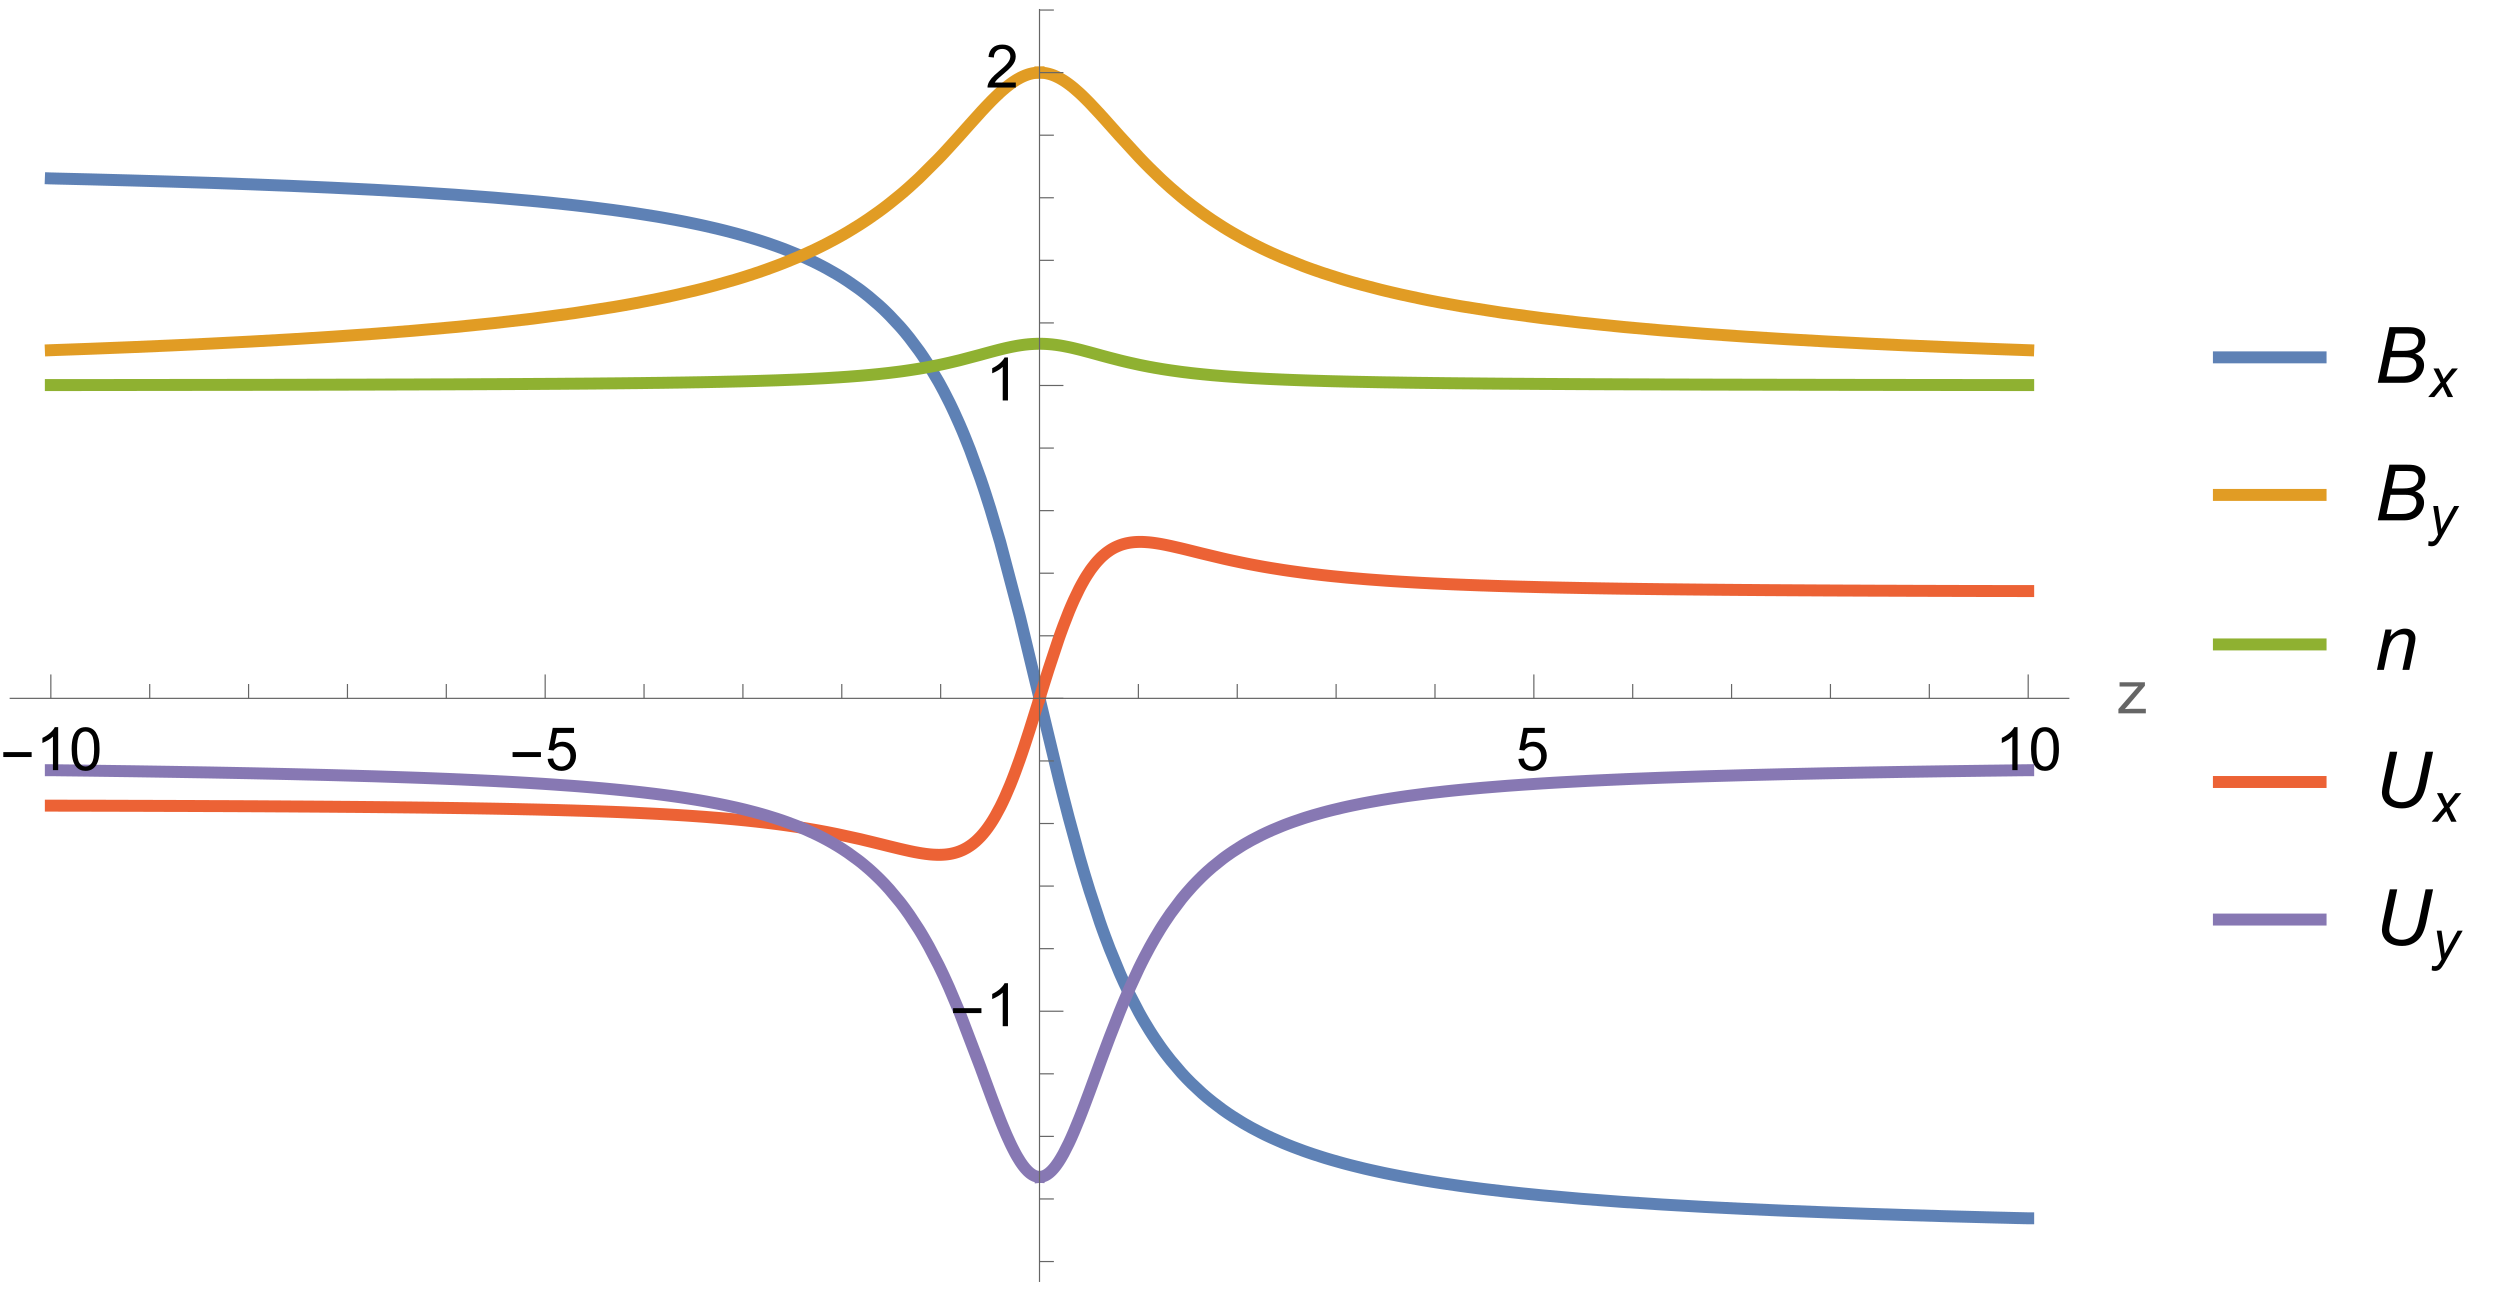 <?xml version="1.0" encoding="UTF-8"?>
<svg xmlns="http://www.w3.org/2000/svg" xmlns:xlink="http://www.w3.org/1999/xlink" width="418pt" height="217pt" viewBox="0 0 418 217" version="1.1">
<defs>
<g>
<symbol overflow="visible" id="glyph0-0">
<path style="stroke:none;" d="M 0.625 0 L 0.625 -8 L 4.375 -8 L 4.375 0 Z M 1.25 -0.625 L 3.75 -0.625 L 3.75 -7.375 L 1.25 -7.375 Z M 1.25 -0.625 "/>
</symbol>
<symbol overflow="visible" id="glyph0-1">
<path style="stroke:none;" d="M 5.289 -2.191 L 0.551 -2.191 L 0.551 -3.012 L 5.289 -3.012 Z M 5.289 -2.191 "/>
</symbol>
<symbol overflow="visible" id="glyph1-0">
<path style="stroke:none;" d="M 1.25 0 L 1.25 -6.25 L 6.25 -6.25 L 6.25 0 Z M 1.406 -0.156 L 6.094 -0.156 L 6.094 -6.094 L 1.406 -6.094 Z M 1.406 -0.156 "/>
</symbol>
<symbol overflow="visible" id="glyph1-1">
<path style="stroke:none;" d="M 3.727 0 L 2.848 0 L 2.848 -5.602 C 2.637 -5.398 2.359 -5.195 2.016 -4.996 C 1.672 -4.793 1.363 -4.641 1.09 -4.539 L 1.09 -5.391 C 1.582 -5.621 2.012 -5.902 2.379 -6.23 C 2.746 -6.559 3.008 -6.879 3.16 -7.188 L 3.727 -7.188 Z M 3.727 0 "/>
</symbol>
<symbol overflow="visible" id="glyph1-2">
<path style="stroke:none;" d="M 0.414 -3.531 C 0.414 -4.375 0.504 -5.059 0.676 -5.574 C 0.852 -6.09 1.109 -6.488 1.453 -6.766 C 1.797 -7.047 2.227 -7.188 2.75 -7.188 C 3.133 -7.188 3.469 -7.109 3.758 -6.957 C 4.047 -6.801 4.289 -6.578 4.477 -6.285 C 4.664 -5.996 4.812 -5.641 4.922 -5.223 C 5.031 -4.805 5.082 -4.238 5.082 -3.531 C 5.082 -2.691 4.996 -2.012 4.824 -1.496 C 4.652 -0.98 4.395 -0.582 4.051 -0.301 C 3.707 -0.02 3.273 0.121 2.75 0.121 C 2.059 0.121 1.516 -0.125 1.125 -0.621 C 0.652 -1.215 0.414 -2.188 0.414 -3.531 Z M 1.32 -3.531 C 1.32 -2.355 1.457 -1.574 1.73 -1.184 C 2.008 -0.797 2.344 -0.602 2.75 -0.602 C 3.152 -0.602 3.492 -0.797 3.766 -1.188 C 4.043 -1.578 4.18 -2.359 4.18 -3.531 C 4.18 -4.711 4.043 -5.492 3.766 -5.879 C 3.492 -6.266 3.148 -6.461 2.738 -6.461 C 2.336 -6.461 2.012 -6.289 1.773 -5.945 C 1.469 -5.512 1.32 -4.707 1.32 -3.531 Z M 1.32 -3.531 "/>
</symbol>
<symbol overflow="visible" id="glyph1-3">
<path style="stroke:none;" d="M 0.414 -1.875 L 1.336 -1.953 C 1.406 -1.504 1.566 -1.168 1.812 -0.941 C 2.062 -0.715 2.363 -0.602 2.715 -0.602 C 3.137 -0.602 3.496 -0.762 3.789 -1.078 C 4.082 -1.398 4.227 -1.82 4.227 -2.348 C 4.227 -2.852 4.086 -3.246 3.805 -3.535 C 3.523 -3.824 3.156 -3.969 2.699 -3.969 C 2.418 -3.969 2.16 -3.906 1.934 -3.777 C 1.707 -3.648 1.527 -3.48 1.398 -3.277 L 0.57 -3.383 L 1.266 -7.062 L 4.824 -7.062 L 4.824 -6.219 L 1.969 -6.219 L 1.582 -4.297 C 2.012 -4.598 2.461 -4.746 2.934 -4.746 C 3.559 -4.746 4.086 -4.531 4.516 -4.098 C 4.945 -3.664 5.16 -3.105 5.16 -2.426 C 5.16 -1.777 4.973 -1.219 4.594 -0.746 C 4.137 -0.168 3.508 0.121 2.715 0.121 C 2.062 0.121 1.531 -0.059 1.121 -0.426 C 0.711 -0.789 0.473 -1.273 0.414 -1.875 Z M 0.414 -1.875 "/>
</symbol>
<symbol overflow="visible" id="glyph1-4">
<path style="stroke:none;" d="M 0.195 0 L 0.195 -0.711 L 3.496 -4.5 C 3.121 -4.48 2.793 -4.473 2.504 -4.473 L 0.391 -4.473 L 0.391 -5.188 L 4.629 -5.188 L 4.629 -4.605 L 1.82 -1.312 L 1.281 -0.711 C 1.672 -0.742 2.043 -0.758 2.387 -0.758 L 4.785 -0.758 L 4.785 0 Z M 0.195 0 "/>
</symbol>
<symbol overflow="visible" id="glyph1-5">
<path style="stroke:none;" d="M 5.035 -0.844 L 5.035 0 L 0.305 0 C 0.297 -0.211 0.332 -0.414 0.406 -0.609 C 0.527 -0.934 0.719 -1.25 0.984 -1.562 C 1.25 -1.875 1.633 -2.234 2.133 -2.648 C 2.91 -3.285 3.438 -3.789 3.711 -4.164 C 3.984 -4.535 4.121 -4.887 4.121 -5.219 C 4.121 -5.566 3.996 -5.863 3.746 -6.102 C 3.5 -6.34 3.172 -6.461 2.773 -6.461 C 2.352 -6.461 2.012 -6.332 1.758 -6.078 C 1.504 -5.824 1.375 -5.473 1.371 -5.023 L 0.469 -5.117 C 0.531 -5.789 0.762 -6.305 1.168 -6.656 C 1.57 -7.012 2.113 -7.188 2.793 -7.188 C 3.48 -7.188 4.023 -6.996 4.422 -6.617 C 4.824 -6.234 5.023 -5.762 5.023 -5.199 C 5.023 -4.914 4.965 -4.633 4.848 -4.355 C 4.73 -4.078 4.535 -3.789 4.266 -3.48 C 3.992 -3.176 3.543 -2.754 2.91 -2.223 C 2.383 -1.781 2.043 -1.48 1.895 -1.32 C 1.746 -1.164 1.621 -1.004 1.523 -0.844 Z M 5.035 -0.844 "/>
</symbol>
<symbol overflow="visible" id="glyph2-0">
<path style="stroke:none;" d="M 1.625 0 L 1.625 -8.125 L 8.125 -8.125 L 8.125 0 Z M 1.828 -0.203 L 7.922 -0.203 L 7.922 -7.922 L 1.828 -7.922 Z M 1.828 -0.203 "/>
</symbol>
<symbol overflow="visible" id="glyph2-1">
<path style="stroke:none;" d="M 0.566 0 L 2.516 -9.305 L 5.395 -9.305 C 5.922 -9.305 6.309 -9.285 6.562 -9.242 C 6.977 -9.172 7.328 -9.043 7.613 -8.863 C 7.898 -8.684 8.121 -8.438 8.277 -8.129 C 8.434 -7.816 8.512 -7.473 8.512 -7.098 C 8.512 -6.586 8.371 -6.133 8.09 -5.746 C 7.809 -5.355 7.379 -5.059 6.797 -4.855 C 7.301 -4.691 7.68 -4.441 7.93 -4.109 C 8.18 -3.777 8.305 -3.391 8.305 -2.945 C 8.305 -2.434 8.156 -1.941 7.863 -1.473 C 7.566 -1.004 7.18 -0.641 6.695 -0.383 C 6.211 -0.129 5.668 0 5.07 0 Z M 2.926 -5.332 L 4.812 -5.332 C 5.715 -5.332 6.363 -5.477 6.758 -5.766 C 7.152 -6.051 7.352 -6.469 7.352 -7.02 C 7.352 -7.281 7.289 -7.508 7.168 -7.699 C 7.043 -7.891 6.879 -8.027 6.676 -8.117 C 6.469 -8.203 6.082 -8.246 5.516 -8.246 L 3.535 -8.246 Z M 2.031 -1.055 L 4.152 -1.055 C 4.715 -1.055 5.094 -1.074 5.289 -1.109 C 5.68 -1.18 6 -1.293 6.246 -1.457 C 6.492 -1.621 6.684 -1.836 6.824 -2.102 C 6.965 -2.367 7.031 -2.648 7.031 -2.938 C 7.031 -3.375 6.898 -3.707 6.625 -3.934 C 6.352 -4.16 5.832 -4.273 5.066 -4.273 L 2.703 -4.273 Z M 2.031 -1.055 "/>
</symbol>
<symbol overflow="visible" id="glyph2-2">
<path style="stroke:none;" d="M 0.43 0 L 1.84 -6.742 L 2.883 -6.742 L 2.633 -5.566 C 3.086 -6.027 3.512 -6.363 3.902 -6.578 C 4.297 -6.789 4.699 -6.895 5.109 -6.895 C 5.656 -6.895 6.086 -6.746 6.395 -6.449 C 6.707 -6.152 6.863 -5.758 6.863 -5.262 C 6.863 -5.012 6.809 -4.617 6.695 -4.082 L 5.84 0 L 4.691 0 L 5.586 -4.273 C 5.676 -4.688 5.719 -4.992 5.719 -5.191 C 5.719 -5.418 5.641 -5.598 5.488 -5.738 C 5.332 -5.879 5.109 -5.949 4.816 -5.949 C 4.23 -5.949 3.707 -5.734 3.246 -5.312 C 2.789 -4.891 2.449 -4.164 2.234 -3.137 L 1.582 0 Z M 0.43 0 "/>
</symbol>
<symbol overflow="visible" id="glyph2-3">
<path style="stroke:none;" d="M 2.578 -9.305 L 3.82 -9.305 L 2.629 -3.586 C 2.531 -3.113 2.48 -2.762 2.48 -2.531 C 2.48 -2.031 2.68 -1.633 3.07 -1.328 C 3.465 -1.023 3.961 -0.871 4.559 -0.871 C 5.031 -0.871 5.473 -0.98 5.883 -1.195 C 6.289 -1.414 6.613 -1.734 6.848 -2.156 C 7.086 -2.582 7.301 -3.258 7.492 -4.184 L 8.562 -9.305 L 9.809 -9.305 L 8.672 -3.848 C 8.477 -2.914 8.219 -2.18 7.902 -1.633 C 7.586 -1.09 7.145 -0.656 6.582 -0.328 C 6.02 0 5.367 0.164 4.621 0.164 C 3.918 0.164 3.309 0.047 2.797 -0.184 C 2.281 -0.418 1.898 -0.738 1.641 -1.148 C 1.383 -1.559 1.258 -2.023 1.258 -2.547 C 1.258 -2.871 1.344 -3.434 1.516 -4.227 Z M 2.578 -9.305 "/>
</symbol>
<symbol overflow="visible" id="glyph3-0">
<path style="stroke:none;" d="M 1.152 0 L 1.152 -5.77 L 5.77 -5.77 L 5.77 0 Z M 1.297 -0.145 L 5.625 -0.145 L 5.625 -5.625 L 1.297 -5.625 Z M 1.297 -0.145 "/>
</symbol>
<symbol overflow="visible" id="glyph3-1">
<path style="stroke:none;" d="M -0.012 0 L 2.07 -2.43 L 0.875 -4.785 L 1.777 -4.785 L 2.18 -3.934 C 2.332 -3.617 2.465 -3.312 2.586 -3.02 L 3.965 -4.785 L 4.961 -4.785 L 2.953 -2.367 L 4.16 0 L 3.258 0 L 2.781 -0.973 C 2.68 -1.18 2.562 -1.438 2.434 -1.746 L 1.008 0 Z M -0.012 0 "/>
</symbol>
<symbol overflow="visible" id="glyph3-2">
<path style="stroke:none;" d="M 0 1.848 L 0.051 1.082 C 0.219 1.129 0.383 1.152 0.539 1.152 C 0.707 1.152 0.84 1.117 0.941 1.043 C 1.074 0.941 1.219 0.754 1.375 0.48 L 1.637 0.012 L 0.84 -4.785 L 1.641 -4.785 L 2 -2.367 C 2.074 -1.891 2.133 -1.41 2.188 -0.934 L 4.328 -4.785 L 5.18 -4.785 L 2.129 0.637 C 1.832 1.164 1.57 1.516 1.344 1.688 C 1.113 1.859 0.852 1.941 0.555 1.941 C 0.363 1.941 0.18 1.91 0 1.848 Z M 0 1.848 "/>
</symbol>
</g>
<clipPath id="clip1">
  <path d="M 1.441 20 L 183 20 L 183 126 L 1.441 126 Z M 1.441 20 "/>
</clipPath>
<clipPath id="clip2">
  <path d="M 164 108 L 346.078 108 L 346.078 213 L 164 213 Z M 164 108 "/>
</clipPath>
<clipPath id="clip3">
  <path d="M 1.441 2 L 183 2 L 183 68 L 1.441 68 Z M 1.441 2 "/>
</clipPath>
<clipPath id="clip4">
  <path d="M 164 2 L 346.078 2 L 346.078 68 L 164 68 Z M 164 2 "/>
</clipPath>
<clipPath id="clip5">
  <path d="M 1.441 48 L 346.078 48 L 346.078 74 L 1.441 74 Z M 1.441 48 "/>
</clipPath>
<clipPath id="clip6">
  <path d="M 1.441 107 L 183 107 L 183 153 L 1.441 153 Z M 1.441 107 "/>
</clipPath>
<clipPath id="clip7">
  <path d="M 164 81 L 346.078 81 L 346.078 126 L 164 126 Z M 164 81 "/>
</clipPath>
<clipPath id="clip8">
  <path d="M 1.441 119 L 183 119 L 183 206 L 1.441 206 Z M 1.441 119 "/>
</clipPath>
<clipPath id="clip9">
  <path d="M 164 119 L 346.078 119 L 346.078 206 L 164 206 Z M 164 119 "/>
</clipPath>
<clipPath id="clip10">
  <path d="M 369.84 58 L 390 58 L 390 62 L 369.84 62 Z M 369.84 58 "/>
</clipPath>
<clipPath id="clip11">
  <path d="M 369.84 81 L 390 81 L 390 85 L 369.84 85 Z M 369.84 81 "/>
</clipPath>
<clipPath id="clip12">
  <path d="M 369.84 106 L 390 106 L 390 110 L 369.84 110 Z M 369.84 106 "/>
</clipPath>
<clipPath id="clip13">
  <path d="M 369.84 129 L 390 129 L 390 133 L 369.84 133 Z M 369.84 129 "/>
</clipPath>
<clipPath id="clip14">
  <path d="M 369.84 152 L 390 152 L 390 156 L 369.84 156 Z M 369.84 152 "/>
</clipPath>
</defs>
<g id="surface1">
<g clip-path="url(#clip1)" clip-rule="nonzero">
<path style="fill:none;stroke-width:2;stroke-linecap:square;stroke-linejoin:miter;stroke:rgb(36.841%,50.678%,70.98%);stroke-opacity:1;stroke-miterlimit:3.25;" d="M 8.5 29.832 L 8.602 29.836 L 8.703 29.836 L 8.906 29.84 L 9.312 29.852 L 10.121 29.871 L 11.746 29.91 L 14.988 29.988 L 22.023 30.176 L 28.594 30.367 L 35.035 30.57 L 42.02 30.82 L 48.539 31.074 L 55.605 31.387 L 62.543 31.73 L 69.012 32.098 L 76.031 32.551 L 82.582 33.043 L 89 33.598 L 89.219 33.621 L 89.438 33.641 L 89.871 33.68 L 90.742 33.766 L 92.484 33.941 L 95.969 34.312 L 97.594 34.5 L 99.219 34.695 L 102.469 35.109 L 102.582 35.125 L 102.91 35.172 L 103.352 35.23 L 104.23 35.355 L 105.992 35.609 L 109.516 36.168 L 109.625 36.184 L 109.734 36.203 L 109.949 36.238 L 110.383 36.312 L 111.246 36.465 L 112.977 36.777 L 113.086 36.797 L 113.191 36.82 L 113.41 36.859 L 113.84 36.941 L 114.707 37.109 L 116.434 37.465 L 116.535 37.488 L 116.637 37.508 L 116.84 37.551 L 117.242 37.637 L 118.047 37.816 L 119.66 38.188 L 119.863 38.234 L 120.062 38.285 L 120.469 38.383 L 121.273 38.582 L 122.887 39.004 L 122.996 39.031 L 123.105 39.062 L 123.324 39.121 L 123.762 39.242 L 124.637 39.492 L 126.387 40.016 L 126.496 40.051 L 126.605 40.082 L 127.262 40.293 L 128.137 40.578 L 129.887 41.188 L 129.988 41.227 L 130.09 41.262 L 130.293 41.34 L 130.703 41.488 L 131.52 41.801 L 133.152 42.465 L 133.559 42.637 L 133.969 42.816 L 134.785 43.18 L 136.418 43.957 L 136.637 44.066 L 136.859 44.18 L 137.301 44.406 L 138.188 44.875 L 139.953 45.883 L 140.066 45.949 L 140.176 46.016 L 140.398 46.152 L 140.84 46.426 L 141.723 46.996 L 143.492 48.223 L 143.602 48.301 L 143.711 48.383 L 143.93 48.543 L 144.363 48.875 L 145.23 49.559 L 146.969 51.047 L 147.078 51.145 L 147.184 51.246 L 147.402 51.445 L 147.836 51.852 L 148.703 52.707 L 150.441 54.562 L 150.543 54.68 L 150.645 54.793 L 150.848 55.027 L 151.254 55.504 L 152.062 56.5 L 153.684 58.668 L 153.887 58.957 L 154.09 59.25 L 154.492 59.848 L 155.305 61.094 L 156.926 63.82 L 157.035 64.016 L 157.145 64.215 L 157.363 64.617 L 157.805 65.438 L 158.68 67.156 L 158.793 67.379 L 159.121 68.059 L 159.559 68.992 L 160.438 70.945 L 160.656 71.453 L 160.879 71.969 L 161.316 73.023 L 162.195 75.234 L 163.953 80.07 L 164.156 80.672 L 164.363 81.281 L 164.773 82.527 L 165.594 85.109 L 167.234 90.648 L 170.516 103.098 L 173.699 116.32 "/>
</g>
<g clip-path="url(#clip2)" clip-rule="nonzero">
<path style="fill:none;stroke-width:2;stroke-linecap:square;stroke-linejoin:miter;stroke:rgb(36.841%,50.678%,70.98%);stroke-opacity:1;stroke-miterlimit:3.25;" d="M 173.91 117.211 L 177.055 130.27 L 177.164 130.711 L 177.383 131.582 L 177.82 133.312 L 178.691 136.691 L 180.438 143.09 L 180.547 143.473 L 180.656 143.852 L 180.875 144.605 L 181.309 146.09 L 182.184 148.945 L 183.926 154.234 L 184.129 154.812 L 184.332 155.383 L 184.742 156.504 L 185.555 158.656 L 187.184 162.609 L 187.285 162.84 L 187.387 163.074 L 187.59 163.527 L 187.996 164.422 L 188.812 166.133 L 190.438 169.266 L 190.551 169.465 L 190.66 169.664 L 190.879 170.055 L 191.32 170.816 L 192.203 172.27 L 192.312 172.445 L 192.426 172.621 L 192.645 172.965 L 193.086 173.637 L 193.969 174.922 L 194.078 175.074 L 194.188 175.23 L 194.41 175.535 L 194.852 176.129 L 195.734 177.262 L 197.496 179.336 L 197.605 179.457 L 197.715 179.574 L 197.93 179.809 L 198.363 180.27 L 199.23 181.148 L 200.961 182.77 L 201.07 182.867 L 201.18 182.961 L 201.395 183.148 L 201.828 183.516 L 202.695 184.223 L 204.426 185.535 L 204.629 185.676 L 204.832 185.82 L 205.234 186.102 L 206.043 186.641 L 207.66 187.652 L 207.762 187.711 L 207.859 187.77 L 208.062 187.891 L 208.469 188.121 L 209.273 188.574 L 210.891 189.422 L 211.328 189.641 L 211.766 189.855 L 212.645 190.266 L 214.395 191.039 L 214.613 191.133 L 214.832 191.223 L 215.273 191.402 L 216.148 191.75 L 217.898 192.406 L 218.004 192.441 L 218.105 192.48 L 218.309 192.551 L 218.719 192.695 L 219.535 192.973 L 221.172 193.5 L 221.375 193.562 L 221.582 193.629 L 221.988 193.75 L 222.809 193.992 L 224.445 194.453 L 224.543 194.48 L 224.645 194.508 L 224.844 194.562 L 225.246 194.668 L 226.047 194.875 L 227.652 195.273 L 227.75 195.297 L 227.852 195.32 L 228.051 195.371 L 228.453 195.465 L 229.254 195.648 L 230.859 196 L 230.965 196.023 L 231.293 196.094 L 231.727 196.184 L 232.598 196.359 L 234.336 196.699 L 237.816 197.32 L 237.918 197.336 L 238.02 197.355 L 238.223 197.387 L 239.441 197.586 L 241.066 197.84 L 244.312 198.309 L 244.531 198.34 L 244.75 198.367 L 245.191 198.43 L 246.07 198.543 L 247.832 198.77 L 251.352 199.188 L 251.453 199.199 L 251.559 199.211 L 251.762 199.234 L 252.172 199.277 L 252.996 199.367 L 254.637 199.543 L 257.926 199.867 L 264.371 200.438 L 271.359 200.965 L 277.883 201.391 L 284.953 201.797 L 291.895 202.141 L 298.371 202.43 L 305.391 202.707 L 311.945 202.941 L 318.371 203.148 L 325.344 203.352 L 331.852 203.523 L 332.078 203.531 L 332.305 203.535 L 333.664 203.57 L 335.48 203.613 L 335.707 203.621 L 335.934 203.625 L 336.391 203.637 L 337.297 203.66 L 337.41 203.66 L 337.523 203.664 L 337.75 203.668 L 338.203 203.68 L 338.316 203.684 L 338.43 203.684 L 338.66 203.691 L 338.773 203.691 L 339 203.699 L 339.113 203.699 "/>
</g>
<g clip-path="url(#clip3)" clip-rule="nonzero">
<path style="fill:none;stroke-width:2;stroke-linecap:square;stroke-linejoin:miter;stroke:rgb(88.072%,61.105%,14.205%);stroke-opacity:1;stroke-miterlimit:3.25;" d="M 8.5 58.555 L 9.312 58.523 L 10.121 58.496 L 11.746 58.438 L 14.988 58.32 L 22.023 58.043 L 28.594 57.762 L 35.035 57.461 L 42.02 57.105 L 48.539 56.738 L 55.605 56.297 L 62.543 55.812 L 69.012 55.305 L 76.031 54.684 L 82.582 54.023 L 89 53.289 L 95.969 52.363 L 102.469 51.352 L 102.582 51.336 L 102.91 51.277 L 103.352 51.203 L 104.23 51.051 L 105.992 50.734 L 109.516 50.059 L 109.734 50.012 L 109.949 49.969 L 110.383 49.879 L 111.246 49.699 L 112.977 49.324 L 116.434 48.52 L 116.535 48.492 L 116.637 48.469 L 116.84 48.418 L 117.242 48.32 L 118.047 48.113 L 119.66 47.688 L 122.887 46.77 L 123.105 46.707 L 123.762 46.508 L 124.637 46.234 L 126.387 45.664 L 126.496 45.625 L 126.605 45.59 L 127.262 45.367 L 128.137 45.059 L 129.887 44.418 L 130.293 44.262 L 130.703 44.105 L 131.52 43.781 L 133.152 43.105 L 133.559 42.934 L 133.969 42.754 L 134.785 42.391 L 136.418 41.633 L 136.637 41.523 L 136.859 41.418 L 137.301 41.199 L 138.188 40.754 L 139.953 39.812 L 140.066 39.75 L 140.176 39.688 L 140.398 39.566 L 140.84 39.316 L 141.723 38.805 L 143.492 37.719 L 143.602 37.652 L 143.93 37.441 L 144.363 37.16 L 145.23 36.582 L 146.969 35.359 L 147.078 35.277 L 147.184 35.199 L 147.402 35.039 L 147.836 34.715 L 148.703 34.047 L 150.441 32.641 L 150.645 32.469 L 150.848 32.301 L 151.254 31.953 L 152.062 31.242 L 153.684 29.754 L 156.926 26.527 L 157.035 26.41 L 157.145 26.297 L 157.363 26.066 L 157.805 25.598 L 158.68 24.648 L 160.438 22.711 L 160.547 22.586 L 160.656 22.465 L 160.879 22.219 L 161.316 21.723 L 162.195 20.738 L 163.953 18.789 L 164.156 18.562 L 164.363 18.344 L 164.773 17.902 L 165.594 17.047 L 165.797 16.836 L 166.004 16.633 L 166.414 16.227 L 167.234 15.453 L 167.336 15.359 L 167.438 15.27 L 167.645 15.086 L 168.055 14.738 L 168.156 14.652 L 168.258 14.57 L 168.465 14.406 L 168.875 14.09 L 169.078 13.941 L 169.285 13.793 L 169.695 13.52 L 169.797 13.453 L 169.898 13.391 L 170.105 13.266 L 170.516 13.039 L 170.613 12.984 L 170.715 12.934 L 170.918 12.836 L 171.016 12.789 L 171.32 12.66 L 171.418 12.617 L 171.52 12.582 L 171.723 12.508 L 171.82 12.473 L 171.922 12.441 L 172.121 12.379 L 172.223 12.352 L 172.426 12.305 L 172.523 12.281 L 172.625 12.258 L 172.727 12.238 L 172.828 12.223 L 172.926 12.207 L 173.027 12.191 L 173.129 12.18 L 173.227 12.168 L 173.43 12.152 L 173.531 12.148 L 173.629 12.145 L 173.699 12.141 "/>
</g>
<g clip-path="url(#clip4)" clip-rule="nonzero">
<path style="fill:none;stroke-width:2;stroke-linecap:square;stroke-linejoin:miter;stroke:rgb(88.072%,61.105%,14.205%);stroke-opacity:1;stroke-miterlimit:3.25;" d="M 173.91 12.141 L 174.133 12.148 L 174.336 12.164 L 174.434 12.176 L 174.637 12.199 L 174.734 12.215 L 174.836 12.23 L 175.039 12.27 L 175.137 12.293 L 175.34 12.34 L 175.441 12.367 L 175.539 12.395 L 175.844 12.488 L 175.941 12.523 L 176.145 12.598 L 176.242 12.641 L 176.344 12.68 L 176.547 12.77 L 176.949 12.961 L 177.055 13.016 L 177.164 13.074 L 177.383 13.195 L 177.82 13.457 L 178.039 13.598 L 178.258 13.746 L 178.691 14.055 L 178.91 14.219 L 179.129 14.391 L 179.566 14.742 L 180.438 15.508 L 180.547 15.605 L 180.656 15.707 L 180.875 15.914 L 181.309 16.336 L 182.184 17.215 L 183.926 19.078 L 184.129 19.305 L 184.332 19.527 L 184.742 19.98 L 185.555 20.895 L 187.184 22.719 L 190.438 26.266 L 190.551 26.383 L 190.66 26.496 L 190.879 26.727 L 191.32 27.184 L 192.203 28.078 L 193.969 29.793 L 194.078 29.895 L 194.188 30 L 194.41 30.207 L 194.852 30.609 L 195.734 31.406 L 197.496 32.914 L 197.605 33.004 L 197.715 33.09 L 197.93 33.27 L 198.363 33.617 L 199.23 34.297 L 200.961 35.59 L 201.07 35.664 L 201.18 35.742 L 201.395 35.898 L 201.828 36.199 L 202.695 36.793 L 204.426 37.914 L 204.527 37.977 L 204.629 38.043 L 204.832 38.164 L 205.234 38.414 L 206.043 38.895 L 207.66 39.812 L 207.762 39.867 L 207.859 39.922 L 208.062 40.035 L 208.469 40.25 L 209.273 40.676 L 211 41.539 L 211.109 41.59 L 211.328 41.695 L 211.766 41.902 L 212.645 42.309 L 214.395 43.078 L 217.898 44.48 L 218.004 44.52 L 218.105 44.559 L 218.309 44.633 L 218.719 44.785 L 219.535 45.078 L 221.172 45.645 L 224.445 46.688 L 224.543 46.719 L 224.645 46.746 L 224.844 46.809 L 225.246 46.926 L 226.047 47.16 L 227.652 47.605 L 230.859 48.441 L 230.965 48.469 L 231.074 48.492 L 231.293 48.547 L 231.727 48.652 L 232.598 48.859 L 234.336 49.258 L 237.816 50 L 237.918 50.02 L 238.02 50.043 L 238.223 50.082 L 238.629 50.164 L 239.441 50.324 L 241.066 50.633 L 244.312 51.211 L 251.352 52.32 L 257.926 53.203 L 264.371 53.953 L 271.359 54.664 L 277.883 55.246 L 284.953 55.805 L 291.895 56.289 L 298.371 56.695 L 305.391 57.094 L 311.945 57.434 L 318.371 57.734 L 325.344 58.035 L 331.852 58.289 L 332.078 58.297 L 332.305 58.309 L 332.758 58.324 L 333.664 58.359 L 335.48 58.426 L 335.934 58.441 L 336.391 58.457 L 337.75 58.504 L 338.203 58.523 L 338.43 58.531 L 338.66 58.539 L 339.113 58.555 "/>
</g>
<g clip-path="url(#clip5)" clip-rule="nonzero">
<path style="fill:none;stroke-width:2;stroke-linecap:square;stroke-linejoin:miter;stroke:rgb(56.017%,69.157%,19.489%);stroke-opacity:1;stroke-miterlimit:3.25;" d="M 8.5 64.383 L 11.746 64.383 L 14.988 64.379 L 22.023 64.371 L 28.594 64.363 L 35.035 64.355 L 42.02 64.348 L 48.539 64.336 L 55.605 64.32 L 62.543 64.305 L 62.645 64.305 L 62.746 64.301 L 63.352 64.301 L 64.16 64.297 L 69.012 64.285 L 69.234 64.285 L 69.453 64.281 L 69.891 64.281 L 70.77 64.277 L 72.523 64.273 L 76.031 64.262 L 76.133 64.258 L 76.848 64.258 L 77.668 64.254 L 79.305 64.246 L 82.582 64.23 L 82.98 64.23 L 83.383 64.227 L 84.188 64.223 L 85.793 64.215 L 89 64.199 L 89.109 64.199 L 89.219 64.195 L 89.871 64.195 L 90.742 64.188 L 92.484 64.176 L 92.922 64.176 L 93.355 64.172 L 94.227 64.164 L 95.969 64.152 L 96.172 64.152 L 96.375 64.148 L 96.781 64.148 L 97.594 64.141 L 99.219 64.129 L 99.32 64.125 L 99.625 64.125 L 102.469 64.098 L 102.691 64.098 L 102.91 64.094 L 103.352 64.09 L 104.23 64.082 L 105.992 64.062 L 106.105 64.062 L 106.215 64.059 L 106.434 64.059 L 106.875 64.055 L 107.754 64.043 L 109.516 64.02 L 109.734 64.02 L 109.949 64.016 L 110.383 64.012 L 111.246 64 L 112.977 63.973 L 113.191 63.973 L 113.41 63.969 L 113.84 63.961 L 114.707 63.949 L 116.434 63.918 L 116.535 63.918 L 116.637 63.914 L 116.84 63.914 L 118.047 63.891 L 119.66 63.859 L 119.762 63.855 L 119.863 63.855 L 120.062 63.852 L 120.469 63.844 L 121.273 63.824 L 122.887 63.789 L 122.996 63.785 L 123.105 63.785 L 123.324 63.777 L 123.762 63.77 L 126.387 63.699 L 126.824 63.684 L 127.262 63.672 L 129.887 63.59 L 130.293 63.574 L 130.703 63.559 L 133.152 63.465 L 133.355 63.457 L 133.559 63.445 L 133.969 63.43 L 134.785 63.395 L 136.418 63.312 L 136.527 63.309 L 136.637 63.301 L 136.859 63.289 L 137.301 63.266 L 138.188 63.219 L 138.297 63.211 L 138.406 63.207 L 138.629 63.191 L 139.953 63.109 L 140.066 63.105 L 140.176 63.098 L 140.398 63.082 L 140.84 63.051 L 141.723 62.992 L 143.492 62.855 L 143.602 62.848 L 143.711 62.836 L 143.93 62.82 L 145.23 62.703 L 145.34 62.695 L 145.449 62.684 L 145.664 62.664 L 146.098 62.621 L 146.969 62.535 L 147.078 62.523 L 147.184 62.512 L 147.402 62.488 L 147.836 62.441 L 148.703 62.344 L 150.441 62.129 L 150.543 62.113 L 150.645 62.102 L 150.848 62.074 L 151.254 62.016 L 152.062 61.898 L 153.684 61.645 L 153.785 61.625 L 153.887 61.609 L 154.09 61.574 L 154.492 61.504 L 155.305 61.359 L 156.926 61.039 L 157.145 60.992 L 157.363 60.949 L 157.805 60.852 L 158.68 60.656 L 160.438 60.238 L 163.953 59.309 L 164.055 59.281 L 164.156 59.25 L 164.363 59.195 L 164.773 59.082 L 165.594 58.859 L 165.797 58.805 L 166.004 58.75 L 166.414 58.641 L 167.234 58.43 L 167.336 58.406 L 167.438 58.379 L 167.645 58.328 L 168.055 58.23 L 168.258 58.184 L 168.465 58.137 L 168.875 58.051 L 168.977 58.027 L 169.078 58.008 L 169.285 57.965 L 169.695 57.887 L 169.898 57.848 L 170.105 57.812 L 170.516 57.746 L 170.613 57.73 L 170.715 57.715 L 170.918 57.688 L 171.016 57.672 L 171.117 57.66 L 171.32 57.633 L 171.418 57.621 L 171.52 57.609 L 171.723 57.59 L 171.82 57.578 L 171.922 57.566 L 172.121 57.551 L 172.426 57.527 L 172.523 57.52 L 172.625 57.516 L 172.727 57.508 L 172.828 57.504 L 172.926 57.5 L 173.129 57.492 L 173.227 57.488 L 173.328 57.484 L 173.43 57.484 L 173.531 57.48 L 174.133 57.48 L 174.234 57.484 L 174.336 57.484 L 174.434 57.488 L 174.637 57.496 L 174.734 57.5 L 174.836 57.504 L 174.938 57.512 L 175.039 57.516 L 175.137 57.523 L 175.441 57.547 L 175.539 57.555 L 175.742 57.574 L 175.844 57.582 L 175.941 57.594 L 176.145 57.617 L 176.242 57.629 L 176.547 57.664 L 176.949 57.723 L 177.055 57.738 L 177.164 57.754 L 177.383 57.789 L 177.82 57.867 L 178.691 58.039 L 179.129 58.133 L 179.566 58.234 L 180.438 58.445 L 180.875 58.555 L 181.309 58.672 L 182.184 58.902 L 183.926 59.379 L 184.027 59.41 L 184.332 59.492 L 184.742 59.602 L 185.555 59.82 L 187.184 60.238 L 187.285 60.266 L 187.387 60.289 L 187.59 60.34 L 187.996 60.438 L 188.812 60.629 L 190.438 60.988 L 190.551 61.012 L 190.66 61.035 L 190.879 61.078 L 191.32 61.168 L 192.203 61.34 L 192.312 61.359 L 192.426 61.379 L 192.645 61.418 L 193.086 61.5 L 193.969 61.648 L 194.188 61.688 L 194.41 61.723 L 194.852 61.793 L 195.734 61.926 L 197.496 62.172 L 197.605 62.184 L 197.715 62.199 L 197.93 62.227 L 198.363 62.277 L 199.23 62.383 L 199.34 62.395 L 199.445 62.406 L 199.664 62.43 L 200.098 62.477 L 200.961 62.566 L 201.18 62.59 L 201.395 62.609 L 201.828 62.652 L 202.695 62.734 L 204.426 62.879 L 204.832 62.91 L 205.234 62.941 L 206.043 63 L 207.66 63.109 L 207.762 63.117 L 207.859 63.125 L 208.469 63.16 L 209.273 63.211 L 210.891 63.297 L 211 63.305 L 211.109 63.309 L 211.766 63.344 L 212.645 63.383 L 214.395 63.461 L 214.613 63.469 L 214.832 63.48 L 215.273 63.496 L 216.148 63.531 L 217.898 63.594 L 218.004 63.598 L 218.309 63.609 L 218.719 63.621 L 219.535 63.648 L 221.172 63.695 L 221.375 63.703 L 221.582 63.707 L 221.988 63.719 L 222.809 63.742 L 224.445 63.781 L 224.543 63.785 L 224.645 63.785 L 224.844 63.793 L 225.246 63.801 L 226.047 63.82 L 227.652 63.852 L 227.75 63.855 L 227.852 63.855 L 228.051 63.859 L 228.453 63.867 L 229.254 63.883 L 230.859 63.914 L 230.965 63.914 L 231.074 63.918 L 231.293 63.922 L 231.727 63.93 L 232.598 63.941 L 234.336 63.969 L 234.445 63.973 L 234.555 63.973 L 234.773 63.977 L 235.207 63.984 L 236.078 63.996 L 237.816 64.02 L 238.02 64.02 L 238.223 64.023 L 238.629 64.027 L 239.441 64.039 L 241.066 64.055 L 241.168 64.059 L 241.27 64.059 L 241.469 64.062 L 244.312 64.09 L 244.422 64.09 L 244.531 64.094 L 244.75 64.094 L 245.191 64.098 L 246.07 64.105 L 247.832 64.121 L 247.941 64.125 L 248.273 64.125 L 248.711 64.129 L 249.59 64.137 L 251.352 64.152 L 251.762 64.152 L 252.172 64.156 L 252.996 64.164 L 254.637 64.172 L 257.926 64.195 L 258.328 64.195 L 258.73 64.199 L 259.535 64.203 L 261.148 64.211 L 264.371 64.23 L 264.809 64.23 L 265.242 64.234 L 266.117 64.238 L 267.863 64.246 L 271.359 64.258 L 271.461 64.258 L 271.562 64.262 L 272.176 64.262 L 272.992 64.266 L 274.621 64.27 L 277.883 64.281 L 278.105 64.281 L 278.328 64.285 L 278.77 64.285 L 279.652 64.289 L 281.418 64.293 L 284.953 64.305 L 285.824 64.305 L 286.691 64.309 L 291.895 64.32 L 298.371 64.332 L 305.391 64.344 L 311.945 64.355 L 318.371 64.363 L 325.344 64.371 L 331.852 64.379 L 333.664 64.379 L 335.48 64.383 L 339.113 64.383 "/>
</g>
<g clip-path="url(#clip6)" clip-rule="nonzero">
<path style="fill:none;stroke-width:2;stroke-linecap:square;stroke-linejoin:miter;stroke:rgb(92.253%,38.563%,20.919%);stroke-opacity:1;stroke-miterlimit:3.25;" d="M 8.5 134.703 L 9.312 134.703 L 10.121 134.707 L 11.746 134.711 L 14.988 134.715 L 15.211 134.715 L 15.43 134.719 L 16.75 134.719 L 18.508 134.723 L 22.023 134.734 L 22.848 134.734 L 23.668 134.738 L 25.309 134.742 L 28.594 134.754 L 29.398 134.754 L 30.203 134.758 L 31.812 134.762 L 35.035 134.777 L 35.906 134.777 L 36.781 134.781 L 42.02 134.805 L 42.121 134.809 L 42.836 134.809 L 43.648 134.812 L 45.281 134.824 L 48.539 134.84 L 48.652 134.844 L 48.98 134.844 L 49.422 134.848 L 50.305 134.852 L 52.074 134.863 L 55.605 134.887 L 55.715 134.891 L 56.039 134.891 L 57.34 134.902 L 59.074 134.914 L 62.543 134.945 L 62.746 134.945 L 62.945 134.949 L 63.352 134.953 L 65.777 134.977 L 69.012 135.012 L 69.125 135.012 L 69.234 135.016 L 69.453 135.016 L 69.891 135.023 L 70.77 135.031 L 76.031 135.102 L 76.133 135.102 L 76.234 135.105 L 76.438 135.109 L 76.848 135.113 L 77.668 135.125 L 79.305 135.152 L 82.582 135.207 L 82.68 135.211 L 82.781 135.211 L 82.98 135.215 L 84.188 135.238 L 85.793 135.27 L 85.891 135.273 L 85.992 135.273 L 86.191 135.277 L 86.594 135.285 L 87.395 135.305 L 89 135.34 L 89.109 135.34 L 89.219 135.344 L 89.438 135.348 L 89.871 135.359 L 90.742 135.379 L 92.484 135.426 L 92.594 135.426 L 92.922 135.438 L 93.355 135.445 L 94.227 135.473 L 95.969 135.52 L 96.375 135.535 L 97.594 135.57 L 99.219 135.625 L 99.625 135.641 L 100.031 135.652 L 100.844 135.684 L 102.469 135.742 L 102.582 135.746 L 102.691 135.75 L 102.91 135.762 L 103.352 135.777 L 104.23 135.812 L 105.992 135.891 L 106.105 135.895 L 106.215 135.898 L 106.434 135.91 L 106.875 135.93 L 107.754 135.973 L 109.516 136.059 L 109.625 136.066 L 109.734 136.07 L 109.949 136.082 L 110.383 136.105 L 111.246 136.152 L 112.977 136.254 L 113.086 136.258 L 113.191 136.266 L 113.41 136.277 L 113.84 136.305 L 114.707 136.359 L 116.434 136.477 L 116.84 136.508 L 117.242 136.535 L 118.047 136.594 L 119.66 136.723 L 119.863 136.738 L 120.062 136.754 L 120.469 136.789 L 121.273 136.859 L 122.887 137.004 L 123.105 137.027 L 123.324 137.047 L 124.637 137.176 L 126.605 137.387 L 126.824 137.414 L 127.262 137.461 L 128.137 137.566 L 129.887 137.785 L 129.988 137.801 L 130.09 137.812 L 130.293 137.84 L 130.703 137.895 L 131.52 138.008 L 133.152 138.246 L 133.355 138.277 L 133.559 138.312 L 133.969 138.375 L 134.785 138.508 L 136.418 138.785 L 136.637 138.824 L 136.859 138.863 L 137.301 138.945 L 138.188 139.109 L 139.953 139.461 L 143.492 140.234 L 143.711 140.281 L 143.93 140.332 L 144.363 140.438 L 145.23 140.645 L 146.969 141.07 L 147.078 141.098 L 147.184 141.121 L 147.402 141.176 L 147.836 141.285 L 148.703 141.5 L 150.441 141.922 L 151.254 142.109 L 152.062 142.289 L 152.164 142.312 L 152.266 142.332 L 152.469 142.375 L 152.871 142.457 L 153.684 142.605 L 153.887 142.637 L 154.09 142.672 L 154.293 142.703 L 154.492 142.73 L 154.695 142.762 L 155.406 142.844 L 155.508 142.852 L 155.609 142.863 L 155.711 142.871 L 155.809 142.879 L 156.012 142.895 L 156.113 142.898 L 156.215 142.906 L 156.621 142.922 L 156.723 142.922 L 156.824 142.926 L 157.145 142.926 L 157.254 142.922 L 157.363 142.922 L 157.473 142.918 L 157.582 142.91 L 157.691 142.906 L 157.805 142.898 L 158.023 142.883 L 158.352 142.848 L 158.68 142.801 L 158.793 142.785 L 158.902 142.766 L 159.012 142.742 L 159.121 142.723 L 159.23 142.699 L 159.34 142.672 L 159.559 142.621 L 159.668 142.59 L 159.781 142.559 L 160 142.492 L 160.109 142.457 L 160.438 142.34 L 160.547 142.297 L 160.656 142.25 L 160.879 142.156 L 161.098 142.055 L 161.316 141.941 L 161.535 141.824 L 161.758 141.695 L 162.195 141.414 L 162.414 141.258 L 162.637 141.094 L 163.074 140.734 L 163.184 140.637 L 163.293 140.535 L 163.512 140.328 L 163.953 139.883 L 164.156 139.656 L 164.363 139.422 L 164.773 138.918 L 164.875 138.785 L 164.977 138.648 L 165.184 138.371 L 165.594 137.777 L 165.695 137.625 L 165.797 137.465 L 166.004 137.141 L 166.414 136.453 L 167.234 134.934 L 167.336 134.73 L 167.438 134.523 L 167.645 134.098 L 168.055 133.219 L 168.875 131.309 L 168.977 131.059 L 169.078 130.805 L 169.285 130.285 L 169.695 129.219 L 170.516 126.961 L 170.613 126.672 L 170.715 126.383 L 170.918 125.797 L 171.32 124.605 L 172.121 122.141 L 173.699 117.105 "/>
</g>
<g clip-path="url(#clip7)" clip-rule="nonzero">
<path style="fill:none;stroke-width:2;stroke-linecap:square;stroke-linejoin:miter;stroke:rgb(92.253%,38.563%,20.919%);stroke-opacity:1;stroke-miterlimit:3.25;" d="M 173.91 116.426 L 174.133 115.711 L 174.535 114.418 L 175.34 111.863 L 176.949 107.004 L 177.055 106.691 L 177.164 106.379 L 177.383 105.77 L 177.82 104.578 L 178.691 102.336 L 178.801 102.07 L 178.91 101.809 L 179.129 101.293 L 179.566 100.301 L 180.438 98.484 L 180.547 98.273 L 180.656 98.066 L 180.875 97.66 L 181.309 96.891 L 181.418 96.707 L 181.527 96.527 L 181.746 96.176 L 182.184 95.516 L 182.289 95.355 L 182.398 95.203 L 182.617 94.906 L 183.055 94.348 L 183.164 94.215 L 183.273 94.086 L 183.492 93.836 L 183.926 93.375 L 184.129 93.172 L 184.332 92.984 L 184.742 92.629 L 184.945 92.465 L 185.148 92.312 L 185.555 92.027 L 185.758 91.895 L 185.961 91.773 L 186.062 91.715 L 186.367 91.551 L 186.469 91.5 L 186.574 91.453 L 186.777 91.359 L 187.184 91.191 L 187.285 91.152 L 187.59 91.047 L 187.793 90.984 L 188.199 90.875 L 188.402 90.828 L 188.504 90.809 L 188.609 90.789 L 188.812 90.75 L 189.117 90.703 L 189.523 90.656 L 189.93 90.625 L 190.336 90.609 L 190.438 90.609 L 190.551 90.605 L 190.77 90.605 L 190.879 90.609 L 190.992 90.609 L 191.211 90.617 L 191.32 90.625 L 191.434 90.629 L 191.871 90.66 L 191.984 90.668 L 192.203 90.688 L 192.312 90.699 L 192.426 90.711 L 192.645 90.738 L 192.754 90.75 L 192.867 90.766 L 193.195 90.812 L 193.309 90.828 L 193.527 90.863 L 193.969 90.934 L 194.188 90.973 L 194.41 91.016 L 194.852 91.102 L 195.734 91.285 L 197.496 91.688 L 197.715 91.742 L 197.93 91.793 L 198.363 91.898 L 199.23 92.113 L 200.961 92.543 L 204.426 93.371 L 204.832 93.465 L 205.234 93.555 L 206.043 93.734 L 207.66 94.074 L 207.762 94.094 L 207.859 94.113 L 208.062 94.156 L 208.469 94.238 L 209.273 94.395 L 210.891 94.695 L 211.328 94.773 L 211.766 94.848 L 212.645 94.996 L 214.395 95.273 L 214.504 95.293 L 214.832 95.34 L 215.273 95.406 L 216.148 95.531 L 217.898 95.77 L 218.004 95.781 L 218.105 95.797 L 218.309 95.82 L 218.719 95.875 L 219.535 95.973 L 221.172 96.164 L 221.375 96.188 L 221.582 96.207 L 221.988 96.254 L 222.809 96.34 L 224.445 96.5 L 224.543 96.512 L 224.645 96.52 L 224.844 96.539 L 225.246 96.578 L 226.047 96.648 L 227.652 96.785 L 227.75 96.793 L 227.852 96.805 L 228.051 96.82 L 228.453 96.852 L 229.254 96.914 L 230.859 97.031 L 230.965 97.039 L 231.293 97.062 L 231.727 97.094 L 232.598 97.152 L 234.336 97.262 L 234.445 97.27 L 234.555 97.273 L 234.773 97.289 L 235.207 97.312 L 236.078 97.363 L 237.816 97.461 L 238.02 97.469 L 238.223 97.48 L 238.629 97.5 L 239.441 97.543 L 241.066 97.617 L 241.168 97.625 L 241.27 97.629 L 241.469 97.637 L 241.875 97.656 L 242.688 97.691 L 244.312 97.758 L 244.75 97.773 L 245.191 97.793 L 246.07 97.824 L 247.832 97.891 L 247.941 97.891 L 248.051 97.895 L 248.273 97.902 L 248.711 97.918 L 249.59 97.949 L 251.352 98.004 L 251.453 98.004 L 251.559 98.008 L 251.762 98.016 L 252.172 98.027 L 252.996 98.051 L 254.637 98.098 L 254.742 98.098 L 254.844 98.102 L 255.051 98.105 L 255.461 98.117 L 256.281 98.137 L 257.926 98.18 L 258.027 98.18 L 258.125 98.184 L 258.328 98.188 L 258.73 98.195 L 259.535 98.215 L 261.148 98.25 L 261.25 98.25 L 261.348 98.254 L 261.551 98.258 L 262.758 98.281 L 264.371 98.312 L 264.48 98.316 L 264.59 98.316 L 264.809 98.32 L 265.242 98.328 L 266.117 98.344 L 267.863 98.375 L 271.359 98.43 L 271.562 98.43 L 271.77 98.434 L 272.176 98.441 L 272.992 98.449 L 274.621 98.473 L 277.883 98.512 L 277.996 98.516 L 278.105 98.516 L 278.328 98.52 L 279.652 98.531 L 281.418 98.551 L 284.953 98.586 L 285.062 98.586 L 285.172 98.59 L 285.387 98.59 L 285.824 98.594 L 288.426 98.617 L 291.895 98.645 L 292.098 98.645 L 292.301 98.648 L 292.707 98.648 L 293.516 98.656 L 295.133 98.668 L 298.371 98.688 L 298.59 98.688 L 298.809 98.691 L 299.25 98.691 L 300.125 98.699 L 301.883 98.707 L 305.391 98.727 L 305.801 98.727 L 306.211 98.73 L 307.031 98.734 L 308.668 98.742 L 311.945 98.754 L 312.148 98.754 L 312.348 98.758 L 312.75 98.758 L 313.555 98.762 L 315.16 98.766 L 318.371 98.777 L 318.59 98.777 L 318.809 98.781 L 319.246 98.781 L 320.117 98.785 L 321.859 98.789 L 325.344 98.801 L 326.156 98.801 L 326.973 98.805 L 328.598 98.809 L 331.852 98.816 L 332.758 98.816 L 333.664 98.82 L 335.48 98.824 L 337.297 98.824 L 337.41 98.828 L 339.113 98.828 "/>
</g>
<g clip-path="url(#clip8)" clip-rule="nonzero">
<path style="fill:none;stroke-width:2;stroke-linecap:square;stroke-linejoin:miter;stroke:rgb(52.848%,47.062%,70.135%);stroke-opacity:1;stroke-miterlimit:3.25;" d="M 8.5 128.777 L 8.602 128.777 L 8.703 128.781 L 8.906 128.781 L 9.312 128.785 L 10.121 128.797 L 11.746 128.816 L 14.988 128.855 L 22.023 128.949 L 28.594 129.051 L 35.035 129.156 L 42.02 129.289 L 48.539 129.43 L 55.605 129.602 L 62.543 129.797 L 69.012 130.012 L 69.125 130.016 L 69.891 130.043 L 70.77 130.074 L 72.523 130.141 L 76.031 130.281 L 76.133 130.289 L 76.438 130.301 L 76.848 130.316 L 77.668 130.355 L 79.305 130.43 L 82.582 130.586 L 82.68 130.59 L 82.781 130.598 L 82.98 130.605 L 83.383 130.629 L 84.188 130.668 L 85.793 130.754 L 89 130.941 L 89.219 130.957 L 89.438 130.969 L 89.871 130.996 L 90.742 131.051 L 92.484 131.168 L 95.969 131.414 L 96.781 131.477 L 99.219 131.676 L 99.32 131.684 L 99.422 131.695 L 99.625 131.711 L 100.844 131.816 L 102.469 131.969 L 102.582 131.98 L 102.691 131.988 L 102.91 132.012 L 103.352 132.055 L 104.23 132.141 L 105.992 132.324 L 106.105 132.336 L 106.215 132.348 L 106.434 132.375 L 106.875 132.422 L 107.754 132.523 L 109.516 132.734 L 109.625 132.746 L 109.734 132.762 L 109.949 132.789 L 110.383 132.844 L 111.246 132.957 L 112.977 133.195 L 113.086 133.211 L 113.191 133.227 L 113.41 133.258 L 113.84 133.32 L 114.707 133.453 L 116.434 133.73 L 116.535 133.746 L 116.637 133.766 L 116.84 133.797 L 118.047 134.008 L 119.66 134.309 L 119.863 134.348 L 120.062 134.387 L 120.469 134.469 L 121.273 134.633 L 122.887 134.984 L 123.105 135.031 L 123.762 135.184 L 124.637 135.395 L 126.387 135.848 L 126.496 135.879 L 126.605 135.906 L 126.824 135.969 L 127.262 136.09 L 128.137 136.344 L 129.887 136.887 L 130.09 136.957 L 130.293 137.023 L 130.703 137.16 L 131.52 137.449 L 133.152 138.062 L 133.254 138.102 L 133.355 138.145 L 133.559 138.227 L 133.969 138.391 L 134.785 138.738 L 136.418 139.488 L 136.527 139.543 L 136.637 139.594 L 136.859 139.703 L 137.301 139.926 L 138.188 140.391 L 138.297 140.449 L 138.406 140.512 L 138.629 140.633 L 139.07 140.883 L 139.953 141.402 L 140.066 141.469 L 140.176 141.539 L 140.398 141.676 L 140.84 141.957 L 141.723 142.543 L 143.492 143.828 L 143.602 143.914 L 143.711 143.996 L 143.93 144.168 L 144.363 144.52 L 145.23 145.254 L 145.34 145.352 L 145.449 145.445 L 145.664 145.641 L 146.098 146.039 L 146.969 146.871 L 147.184 147.086 L 147.402 147.309 L 147.836 147.758 L 148.703 148.703 L 150.441 150.789 L 150.645 151.047 L 150.848 151.312 L 151.254 151.855 L 152.062 152.988 L 153.684 155.461 L 153.785 155.629 L 153.887 155.793 L 154.09 156.129 L 154.492 156.812 L 155.305 158.242 L 156.926 161.352 L 157.035 161.574 L 157.363 162.254 L 157.805 163.18 L 158.68 165.109 L 160.438 169.258 L 163.953 178.484 L 164.156 179.047 L 164.363 179.605 L 164.773 180.727 L 165.594 182.953 L 165.695 183.227 L 165.797 183.504 L 166.004 184.051 L 166.414 185.133 L 167.234 187.238 L 167.438 187.746 L 167.645 188.25 L 168.055 189.227 L 168.258 189.703 L 168.465 190.164 L 168.875 191.062 L 169.078 191.492 L 169.285 191.906 L 169.695 192.703 L 169.898 193.078 L 170.105 193.438 L 170.516 194.109 L 170.613 194.262 L 170.715 194.414 L 170.918 194.703 L 171.016 194.84 L 171.117 194.973 L 171.32 195.227 L 171.418 195.348 L 171.52 195.461 L 171.723 195.68 L 171.82 195.781 L 171.922 195.879 L 172.121 196.055 L 172.223 196.141 L 172.426 196.289 L 172.523 196.355 L 172.625 196.418 L 172.727 196.477 L 172.828 196.527 L 172.926 196.578 L 173.027 196.621 L 173.129 196.656 L 173.227 196.688 L 173.328 196.715 L 173.43 196.738 L 173.531 196.754 L 173.629 196.766 L 173.699 196.77 "/>
</g>
<g clip-path="url(#clip9)" clip-rule="nonzero">
<path style="fill:none;stroke-width:2;stroke-linecap:square;stroke-linejoin:miter;stroke:rgb(52.848%,47.062%,70.135%);stroke-opacity:1;stroke-miterlimit:3.25;" d="M 173.91 196.77 L 174.133 196.746 L 174.234 196.727 L 174.336 196.703 L 174.434 196.672 L 174.535 196.637 L 174.637 196.598 L 174.734 196.555 L 174.836 196.504 L 174.938 196.449 L 175.039 196.387 L 175.137 196.324 L 175.34 196.176 L 175.441 196.098 L 175.539 196.012 L 175.742 195.828 L 175.844 195.73 L 175.941 195.625 L 176.145 195.402 L 176.242 195.285 L 176.344 195.164 L 176.547 194.906 L 176.949 194.336 L 177.055 194.172 L 177.164 194 L 177.383 193.645 L 177.82 192.883 L 178.691 191.16 L 178.91 190.691 L 179.129 190.211 L 179.566 189.211 L 180.438 187.09 L 180.547 186.816 L 180.656 186.539 L 180.875 185.98 L 181.309 184.844 L 182.184 182.512 L 183.926 177.758 L 184.129 177.203 L 184.332 176.652 L 184.742 175.555 L 185.555 173.391 L 187.184 169.234 L 187.285 168.984 L 187.387 168.738 L 187.59 168.242 L 187.996 167.266 L 188.812 165.379 L 190.438 161.859 L 190.551 161.633 L 190.879 160.965 L 191.32 160.098 L 192.203 158.434 L 192.312 158.234 L 192.426 158.035 L 192.645 157.641 L 193.086 156.867 L 193.969 155.398 L 194.188 155.047 L 194.41 154.699 L 194.852 154.02 L 195.734 152.723 L 197.496 150.375 L 197.605 150.238 L 197.715 150.105 L 197.93 149.844 L 198.363 149.328 L 199.23 148.348 L 199.34 148.227 L 199.445 148.109 L 199.664 147.879 L 200.098 147.426 L 200.961 146.559 L 201.07 146.457 L 201.18 146.352 L 201.395 146.148 L 201.828 145.746 L 202.695 144.984 L 204.426 143.594 L 204.527 143.516 L 204.629 143.441 L 204.832 143.289 L 205.234 143 L 206.043 142.438 L 207.66 141.402 L 207.762 141.34 L 207.859 141.281 L 208.062 141.16 L 208.469 140.926 L 209.273 140.473 L 210.891 139.637 L 211 139.582 L 211.109 139.531 L 211.328 139.426 L 211.766 139.219 L 212.645 138.82 L 214.395 138.09 L 214.832 137.918 L 215.273 137.75 L 216.148 137.43 L 217.898 136.832 L 218.004 136.797 L 218.105 136.766 L 218.309 136.699 L 218.719 136.574 L 219.535 136.324 L 221.172 135.863 L 221.375 135.809 L 221.582 135.754 L 221.988 135.645 L 222.809 135.438 L 224.445 135.047 L 224.543 135.023 L 224.645 135 L 224.844 134.957 L 225.246 134.867 L 226.047 134.695 L 227.652 134.367 L 227.75 134.348 L 227.852 134.328 L 228.051 134.289 L 228.453 134.215 L 229.254 134.066 L 230.859 133.785 L 230.965 133.766 L 231.074 133.746 L 231.293 133.711 L 231.727 133.641 L 232.598 133.5 L 234.336 133.238 L 234.773 133.176 L 235.207 133.113 L 236.078 132.996 L 237.816 132.77 L 237.918 132.758 L 238.02 132.742 L 238.223 132.719 L 238.629 132.668 L 239.441 132.57 L 241.066 132.387 L 241.27 132.363 L 241.469 132.34 L 242.688 132.211 L 244.312 132.047 L 244.422 132.039 L 244.75 132.004 L 245.191 131.965 L 246.07 131.883 L 247.832 131.723 L 251.352 131.438 L 251.453 131.43 L 251.559 131.422 L 251.762 131.406 L 252.172 131.375 L 252.996 131.316 L 254.637 131.199 L 257.926 130.984 L 258.027 130.977 L 258.125 130.973 L 258.328 130.961 L 258.73 130.934 L 259.535 130.887 L 261.148 130.793 L 264.371 130.621 L 264.48 130.613 L 264.59 130.609 L 264.809 130.598 L 265.242 130.574 L 266.117 130.531 L 267.863 130.449 L 271.359 130.293 L 271.562 130.285 L 271.77 130.273 L 272.176 130.258 L 272.992 130.223 L 274.621 130.16 L 277.883 130.035 L 284.953 129.801 L 291.895 129.605 L 298.371 129.445 L 305.391 129.293 L 311.945 129.168 L 318.371 129.059 L 325.344 128.953 L 331.852 128.867 L 331.965 128.863 L 332.078 128.863 L 332.305 128.859 L 332.758 128.855 L 333.664 128.844 L 335.48 128.82 L 335.594 128.82 L 335.707 128.816 L 335.934 128.816 L 336.391 128.809 L 337.297 128.797 L 337.523 128.797 L 337.75 128.793 L 338.203 128.789 L 338.316 128.785 L 338.43 128.785 L 338.66 128.781 L 338.887 128.781 L 339 128.777 L 339.113 128.777 "/>
</g>
<path style="fill:none;stroke-width:0.2;stroke-linecap:butt;stroke-linejoin:miter;stroke:rgb(40%,40%,40%);stroke-opacity:1;stroke-miterlimit:3.25;" d="M 8.5 116.766 L 8.5 112.766 "/>
<g style="fill:rgb(0%,0%,0%);fill-opacity:1;">
  <use xlink:href="#glyph0-1" x="-0" y="128.766"/>
</g>
<g style="fill:rgb(0%,0%,0%);fill-opacity:1;">
  <use xlink:href="#glyph1-1" x="6" y="128.766"/>
  <use xlink:href="#glyph1-2" x="11.562" y="128.766"/>
</g>
<path style="fill:none;stroke-width:0.2;stroke-linecap:butt;stroke-linejoin:miter;stroke:rgb(40%,40%,40%);stroke-opacity:1;stroke-miterlimit:3.25;" d="M 25.031 116.766 L 25.031 114.367 "/>
<path style="fill:none;stroke-width:0.2;stroke-linecap:butt;stroke-linejoin:miter;stroke:rgb(40%,40%,40%);stroke-opacity:1;stroke-miterlimit:3.25;" d="M 41.562 116.766 L 41.562 114.367 "/>
<path style="fill:none;stroke-width:0.2;stroke-linecap:butt;stroke-linejoin:miter;stroke:rgb(40%,40%,40%);stroke-opacity:1;stroke-miterlimit:3.25;" d="M 58.094 116.766 L 58.094 114.367 "/>
<path style="fill:none;stroke-width:0.2;stroke-linecap:butt;stroke-linejoin:miter;stroke:rgb(40%,40%,40%);stroke-opacity:1;stroke-miterlimit:3.25;" d="M 74.621 116.766 L 74.621 114.367 "/>
<path style="fill:none;stroke-width:0.2;stroke-linecap:butt;stroke-linejoin:miter;stroke:rgb(40%,40%,40%);stroke-opacity:1;stroke-miterlimit:3.25;" d="M 91.152 116.766 L 91.152 112.766 "/>
<g style="fill:rgb(0%,0%,0%);fill-opacity:1;">
  <use xlink:href="#glyph0-1" x="85.153" y="128.766"/>
</g>
<g style="fill:rgb(0%,0%,0%);fill-opacity:1;">
  <use xlink:href="#glyph1-3" x="91.153" y="128.766"/>
</g>
<path style="fill:none;stroke-width:0.2;stroke-linecap:butt;stroke-linejoin:miter;stroke:rgb(40%,40%,40%);stroke-opacity:1;stroke-miterlimit:3.25;" d="M 107.684 116.766 L 107.684 114.367 "/>
<path style="fill:none;stroke-width:0.2;stroke-linecap:butt;stroke-linejoin:miter;stroke:rgb(40%,40%,40%);stroke-opacity:1;stroke-miterlimit:3.25;" d="M 124.215 116.766 L 124.215 114.367 "/>
<path style="fill:none;stroke-width:0.2;stroke-linecap:butt;stroke-linejoin:miter;stroke:rgb(40%,40%,40%);stroke-opacity:1;stroke-miterlimit:3.25;" d="M 140.746 116.766 L 140.746 114.367 "/>
<path style="fill:none;stroke-width:0.2;stroke-linecap:butt;stroke-linejoin:miter;stroke:rgb(40%,40%,40%);stroke-opacity:1;stroke-miterlimit:3.25;" d="M 157.277 116.766 L 157.277 114.367 "/>
<path style="fill:none;stroke-width:0.2;stroke-linecap:butt;stroke-linejoin:miter;stroke:rgb(40%,40%,40%);stroke-opacity:1;stroke-miterlimit:3.25;" d="M 173.805 116.766 L 173.805 112.766 "/>
<path style="fill:none;stroke-width:0.2;stroke-linecap:butt;stroke-linejoin:miter;stroke:rgb(40%,40%,40%);stroke-opacity:1;stroke-miterlimit:3.25;" d="M 190.336 116.766 L 190.336 114.367 "/>
<path style="fill:none;stroke-width:0.2;stroke-linecap:butt;stroke-linejoin:miter;stroke:rgb(40%,40%,40%);stroke-opacity:1;stroke-miterlimit:3.25;" d="M 206.867 116.766 L 206.867 114.367 "/>
<path style="fill:none;stroke-width:0.2;stroke-linecap:butt;stroke-linejoin:miter;stroke:rgb(40%,40%,40%);stroke-opacity:1;stroke-miterlimit:3.25;" d="M 223.398 116.766 L 223.398 114.367 "/>
<path style="fill:none;stroke-width:0.2;stroke-linecap:butt;stroke-linejoin:miter;stroke:rgb(40%,40%,40%);stroke-opacity:1;stroke-miterlimit:3.25;" d="M 239.93 116.766 L 239.93 114.367 "/>
<path style="fill:none;stroke-width:0.2;stroke-linecap:butt;stroke-linejoin:miter;stroke:rgb(40%,40%,40%);stroke-opacity:1;stroke-miterlimit:3.25;" d="M 256.461 116.766 L 256.461 112.766 "/>
<g style="fill:rgb(0%,0%,0%);fill-opacity:1;">
  <use xlink:href="#glyph1-3" x="253.459" y="128.766"/>
</g>
<path style="fill:none;stroke-width:0.2;stroke-linecap:butt;stroke-linejoin:miter;stroke:rgb(40%,40%,40%);stroke-opacity:1;stroke-miterlimit:3.25;" d="M 272.988 116.766 L 272.988 114.367 "/>
<path style="fill:none;stroke-width:0.2;stroke-linecap:butt;stroke-linejoin:miter;stroke:rgb(40%,40%,40%);stroke-opacity:1;stroke-miterlimit:3.25;" d="M 289.52 116.766 L 289.52 114.367 "/>
<path style="fill:none;stroke-width:0.2;stroke-linecap:butt;stroke-linejoin:miter;stroke:rgb(40%,40%,40%);stroke-opacity:1;stroke-miterlimit:3.25;" d="M 306.051 116.766 L 306.051 114.367 "/>
<path style="fill:none;stroke-width:0.2;stroke-linecap:butt;stroke-linejoin:miter;stroke:rgb(40%,40%,40%);stroke-opacity:1;stroke-miterlimit:3.25;" d="M 322.582 116.766 L 322.582 114.367 "/>
<path style="fill:none;stroke-width:0.2;stroke-linecap:butt;stroke-linejoin:miter;stroke:rgb(40%,40%,40%);stroke-opacity:1;stroke-miterlimit:3.25;" d="M 339.113 116.766 L 339.113 112.766 "/>
<g style="fill:rgb(0%,0%,0%);fill-opacity:1;">
  <use xlink:href="#glyph1-1" x="333.612" y="128.766"/>
  <use xlink:href="#glyph1-2" x="339.174" y="128.766"/>
</g>
<path style="fill:none;stroke-width:0.2;stroke-linecap:butt;stroke-linejoin:miter;stroke:rgb(40%,40%,40%);stroke-opacity:1;stroke-miterlimit:3.25;" d="M 1.613 116.766 L 346 116.766 "/>
<g style="fill:rgb(40%,40%,40%);fill-opacity:1;">
  <use xlink:href="#glyph1-4" x="354" y="119.266"/>
</g>
<path style="fill:none;stroke-width:0.2;stroke-linecap:butt;stroke-linejoin:miter;stroke:rgb(40%,40%,40%);stroke-opacity:1;stroke-miterlimit:3.25;" d="M 173.805 210.93 L 176.207 210.93 "/>
<path style="fill:none;stroke-width:0.2;stroke-linecap:butt;stroke-linejoin:miter;stroke:rgb(40%,40%,40%);stroke-opacity:1;stroke-miterlimit:3.25;" d="M 173.805 200.465 L 176.207 200.465 "/>
<path style="fill:none;stroke-width:0.2;stroke-linecap:butt;stroke-linejoin:miter;stroke:rgb(40%,40%,40%);stroke-opacity:1;stroke-miterlimit:3.25;" d="M 173.805 190.004 L 176.207 190.004 "/>
<path style="fill:none;stroke-width:0.2;stroke-linecap:butt;stroke-linejoin:miter;stroke:rgb(40%,40%,40%);stroke-opacity:1;stroke-miterlimit:3.25;" d="M 173.805 179.543 L 176.207 179.543 "/>
<path style="fill:none;stroke-width:0.2;stroke-linecap:butt;stroke-linejoin:miter;stroke:rgb(40%,40%,40%);stroke-opacity:1;stroke-miterlimit:3.25;" d="M 173.805 169.078 L 177.805 169.078 "/>
<g style="fill:rgb(0%,0%,0%);fill-opacity:1;">
  <use xlink:href="#glyph0-1" x="158.806" y="171.579"/>
</g>
<g style="fill:rgb(0%,0%,0%);fill-opacity:1;">
  <use xlink:href="#glyph1-1" x="164.806" y="171.579"/>
</g>
<path style="fill:none;stroke-width:0.2;stroke-linecap:butt;stroke-linejoin:miter;stroke:rgb(40%,40%,40%);stroke-opacity:1;stroke-miterlimit:3.25;" d="M 173.805 158.617 L 176.207 158.617 "/>
<path style="fill:none;stroke-width:0.2;stroke-linecap:butt;stroke-linejoin:miter;stroke:rgb(40%,40%,40%);stroke-opacity:1;stroke-miterlimit:3.25;" d="M 173.805 148.152 L 176.207 148.152 "/>
<path style="fill:none;stroke-width:0.2;stroke-linecap:butt;stroke-linejoin:miter;stroke:rgb(40%,40%,40%);stroke-opacity:1;stroke-miterlimit:3.25;" d="M 173.805 137.691 L 176.207 137.691 "/>
<path style="fill:none;stroke-width:0.2;stroke-linecap:butt;stroke-linejoin:miter;stroke:rgb(40%,40%,40%);stroke-opacity:1;stroke-miterlimit:3.25;" d="M 173.805 127.23 L 176.207 127.23 "/>
<path style="fill:none;stroke-width:0.2;stroke-linecap:butt;stroke-linejoin:miter;stroke:rgb(40%,40%,40%);stroke-opacity:1;stroke-miterlimit:3.25;" d="M 173.805 116.766 L 177.805 116.766 "/>
<path style="fill:none;stroke-width:0.2;stroke-linecap:butt;stroke-linejoin:miter;stroke:rgb(40%,40%,40%);stroke-opacity:1;stroke-miterlimit:3.25;" d="M 173.805 106.305 L 176.207 106.305 "/>
<path style="fill:none;stroke-width:0.2;stroke-linecap:butt;stroke-linejoin:miter;stroke:rgb(40%,40%,40%);stroke-opacity:1;stroke-miterlimit:3.25;" d="M 173.805 95.84 L 176.207 95.84 "/>
<path style="fill:none;stroke-width:0.2;stroke-linecap:butt;stroke-linejoin:miter;stroke:rgb(40%,40%,40%);stroke-opacity:1;stroke-miterlimit:3.25;" d="M 173.805 85.379 L 176.207 85.379 "/>
<path style="fill:none;stroke-width:0.2;stroke-linecap:butt;stroke-linejoin:miter;stroke:rgb(40%,40%,40%);stroke-opacity:1;stroke-miterlimit:3.25;" d="M 173.805 74.918 L 176.207 74.918 "/>
<path style="fill:none;stroke-width:0.2;stroke-linecap:butt;stroke-linejoin:miter;stroke:rgb(40%,40%,40%);stroke-opacity:1;stroke-miterlimit:3.25;" d="M 173.805 64.453 L 177.805 64.453 "/>
<g style="fill:rgb(0%,0%,0%);fill-opacity:1;">
  <use xlink:href="#glyph1-1" x="164.806" y="66.954"/>
</g>
<path style="fill:none;stroke-width:0.2;stroke-linecap:butt;stroke-linejoin:miter;stroke:rgb(40%,40%,40%);stroke-opacity:1;stroke-miterlimit:3.25;" d="M 173.805 53.992 L 176.207 53.992 "/>
<path style="fill:none;stroke-width:0.2;stroke-linecap:butt;stroke-linejoin:miter;stroke:rgb(40%,40%,40%);stroke-opacity:1;stroke-miterlimit:3.25;" d="M 173.805 43.527 L 176.207 43.527 "/>
<path style="fill:none;stroke-width:0.2;stroke-linecap:butt;stroke-linejoin:miter;stroke:rgb(40%,40%,40%);stroke-opacity:1;stroke-miterlimit:3.25;" d="M 173.805 33.066 L 176.207 33.066 "/>
<path style="fill:none;stroke-width:0.2;stroke-linecap:butt;stroke-linejoin:miter;stroke:rgb(40%,40%,40%);stroke-opacity:1;stroke-miterlimit:3.25;" d="M 173.805 22.605 L 176.207 22.605 "/>
<path style="fill:none;stroke-width:0.2;stroke-linecap:butt;stroke-linejoin:miter;stroke:rgb(40%,40%,40%);stroke-opacity:1;stroke-miterlimit:3.25;" d="M 173.805 12.141 L 177.805 12.141 "/>
<g style="fill:rgb(0%,0%,0%);fill-opacity:1;">
  <use xlink:href="#glyph1-5" x="164.806" y="14.641"/>
</g>
<path style="fill:none;stroke-width:0.2;stroke-linecap:butt;stroke-linejoin:miter;stroke:rgb(40%,40%,40%);stroke-opacity:1;stroke-miterlimit:3.25;" d="M 173.805 1.68 L 176.207 1.68 "/>
<path style="fill:none;stroke-width:0.2;stroke-linecap:butt;stroke-linejoin:miter;stroke:rgb(40%,40%,40%);stroke-opacity:1;stroke-miterlimit:3.25;" d="M 173.805 214.344 L 173.805 1.5 "/>
<g clip-path="url(#clip10)" clip-rule="nonzero">
<path style="fill:none;stroke-width:2;stroke-linecap:square;stroke-linejoin:miter;stroke:rgb(36.841%,50.678%,70.98%);stroke-opacity:1;stroke-miterlimit:3.25;" d="M 371 59.75 L 388 59.75 "/>
</g>
<g style="fill:rgb(0%,0%,0%);fill-opacity:1;">
  <use xlink:href="#glyph2-1" x="397" y="64"/>
</g>
<g style="fill:rgb(0%,0%,0%);fill-opacity:1;">
  <use xlink:href="#glyph3-1" x="406" y="66.393"/>
</g>
<g clip-path="url(#clip11)" clip-rule="nonzero">
<path style="fill:none;stroke-width:2;stroke-linecap:square;stroke-linejoin:miter;stroke:rgb(88.072%,61.105%,14.205%);stroke-opacity:1;stroke-miterlimit:3.25;" d="M 371 82.75 L 388 82.75 "/>
</g>
<g style="fill:rgb(0%,0%,0%);fill-opacity:1;">
  <use xlink:href="#glyph2-1" x="397" y="87"/>
</g>
<g style="fill:rgb(0%,0%,0%);fill-opacity:1;">
  <use xlink:href="#glyph3-2" x="406" y="89.393"/>
</g>
<g clip-path="url(#clip12)" clip-rule="nonzero">
<path style="fill:none;stroke-width:2;stroke-linecap:square;stroke-linejoin:miter;stroke:rgb(56.017%,69.157%,19.489%);stroke-opacity:1;stroke-miterlimit:3.25;" d="M 371 107.75 L 388 107.75 "/>
</g>
<g style="fill:rgb(0%,0%,0%);fill-opacity:1;">
  <use xlink:href="#glyph2-2" x="397" y="112"/>
</g>
<g clip-path="url(#clip13)" clip-rule="nonzero">
<path style="fill:none;stroke-width:2;stroke-linecap:square;stroke-linejoin:miter;stroke:rgb(92.253%,38.563%,20.919%);stroke-opacity:1;stroke-miterlimit:3.25;" d="M 371 130.75 L 388 130.75 "/>
</g>
<g style="fill:rgb(0%,0%,0%);fill-opacity:1;">
  <use xlink:href="#glyph2-3" x="397" y="135"/>
</g>
<g style="fill:rgb(0%,0%,0%);fill-opacity:1;">
  <use xlink:href="#glyph3-1" x="406.581" y="137.393"/>
</g>
<g clip-path="url(#clip14)" clip-rule="nonzero">
<path style="fill:none;stroke-width:2;stroke-linecap:square;stroke-linejoin:miter;stroke:rgb(52.848%,47.062%,70.135%);stroke-opacity:1;stroke-miterlimit:3.25;" d="M 371 153.75 L 388 153.75 "/>
</g>
<g style="fill:rgb(0%,0%,0%);fill-opacity:1;">
  <use xlink:href="#glyph2-3" x="397" y="158"/>
</g>
<g style="fill:rgb(0%,0%,0%);fill-opacity:1;">
  <use xlink:href="#glyph3-2" x="406.581" y="160.393"/>
</g>
</g>
</svg>
